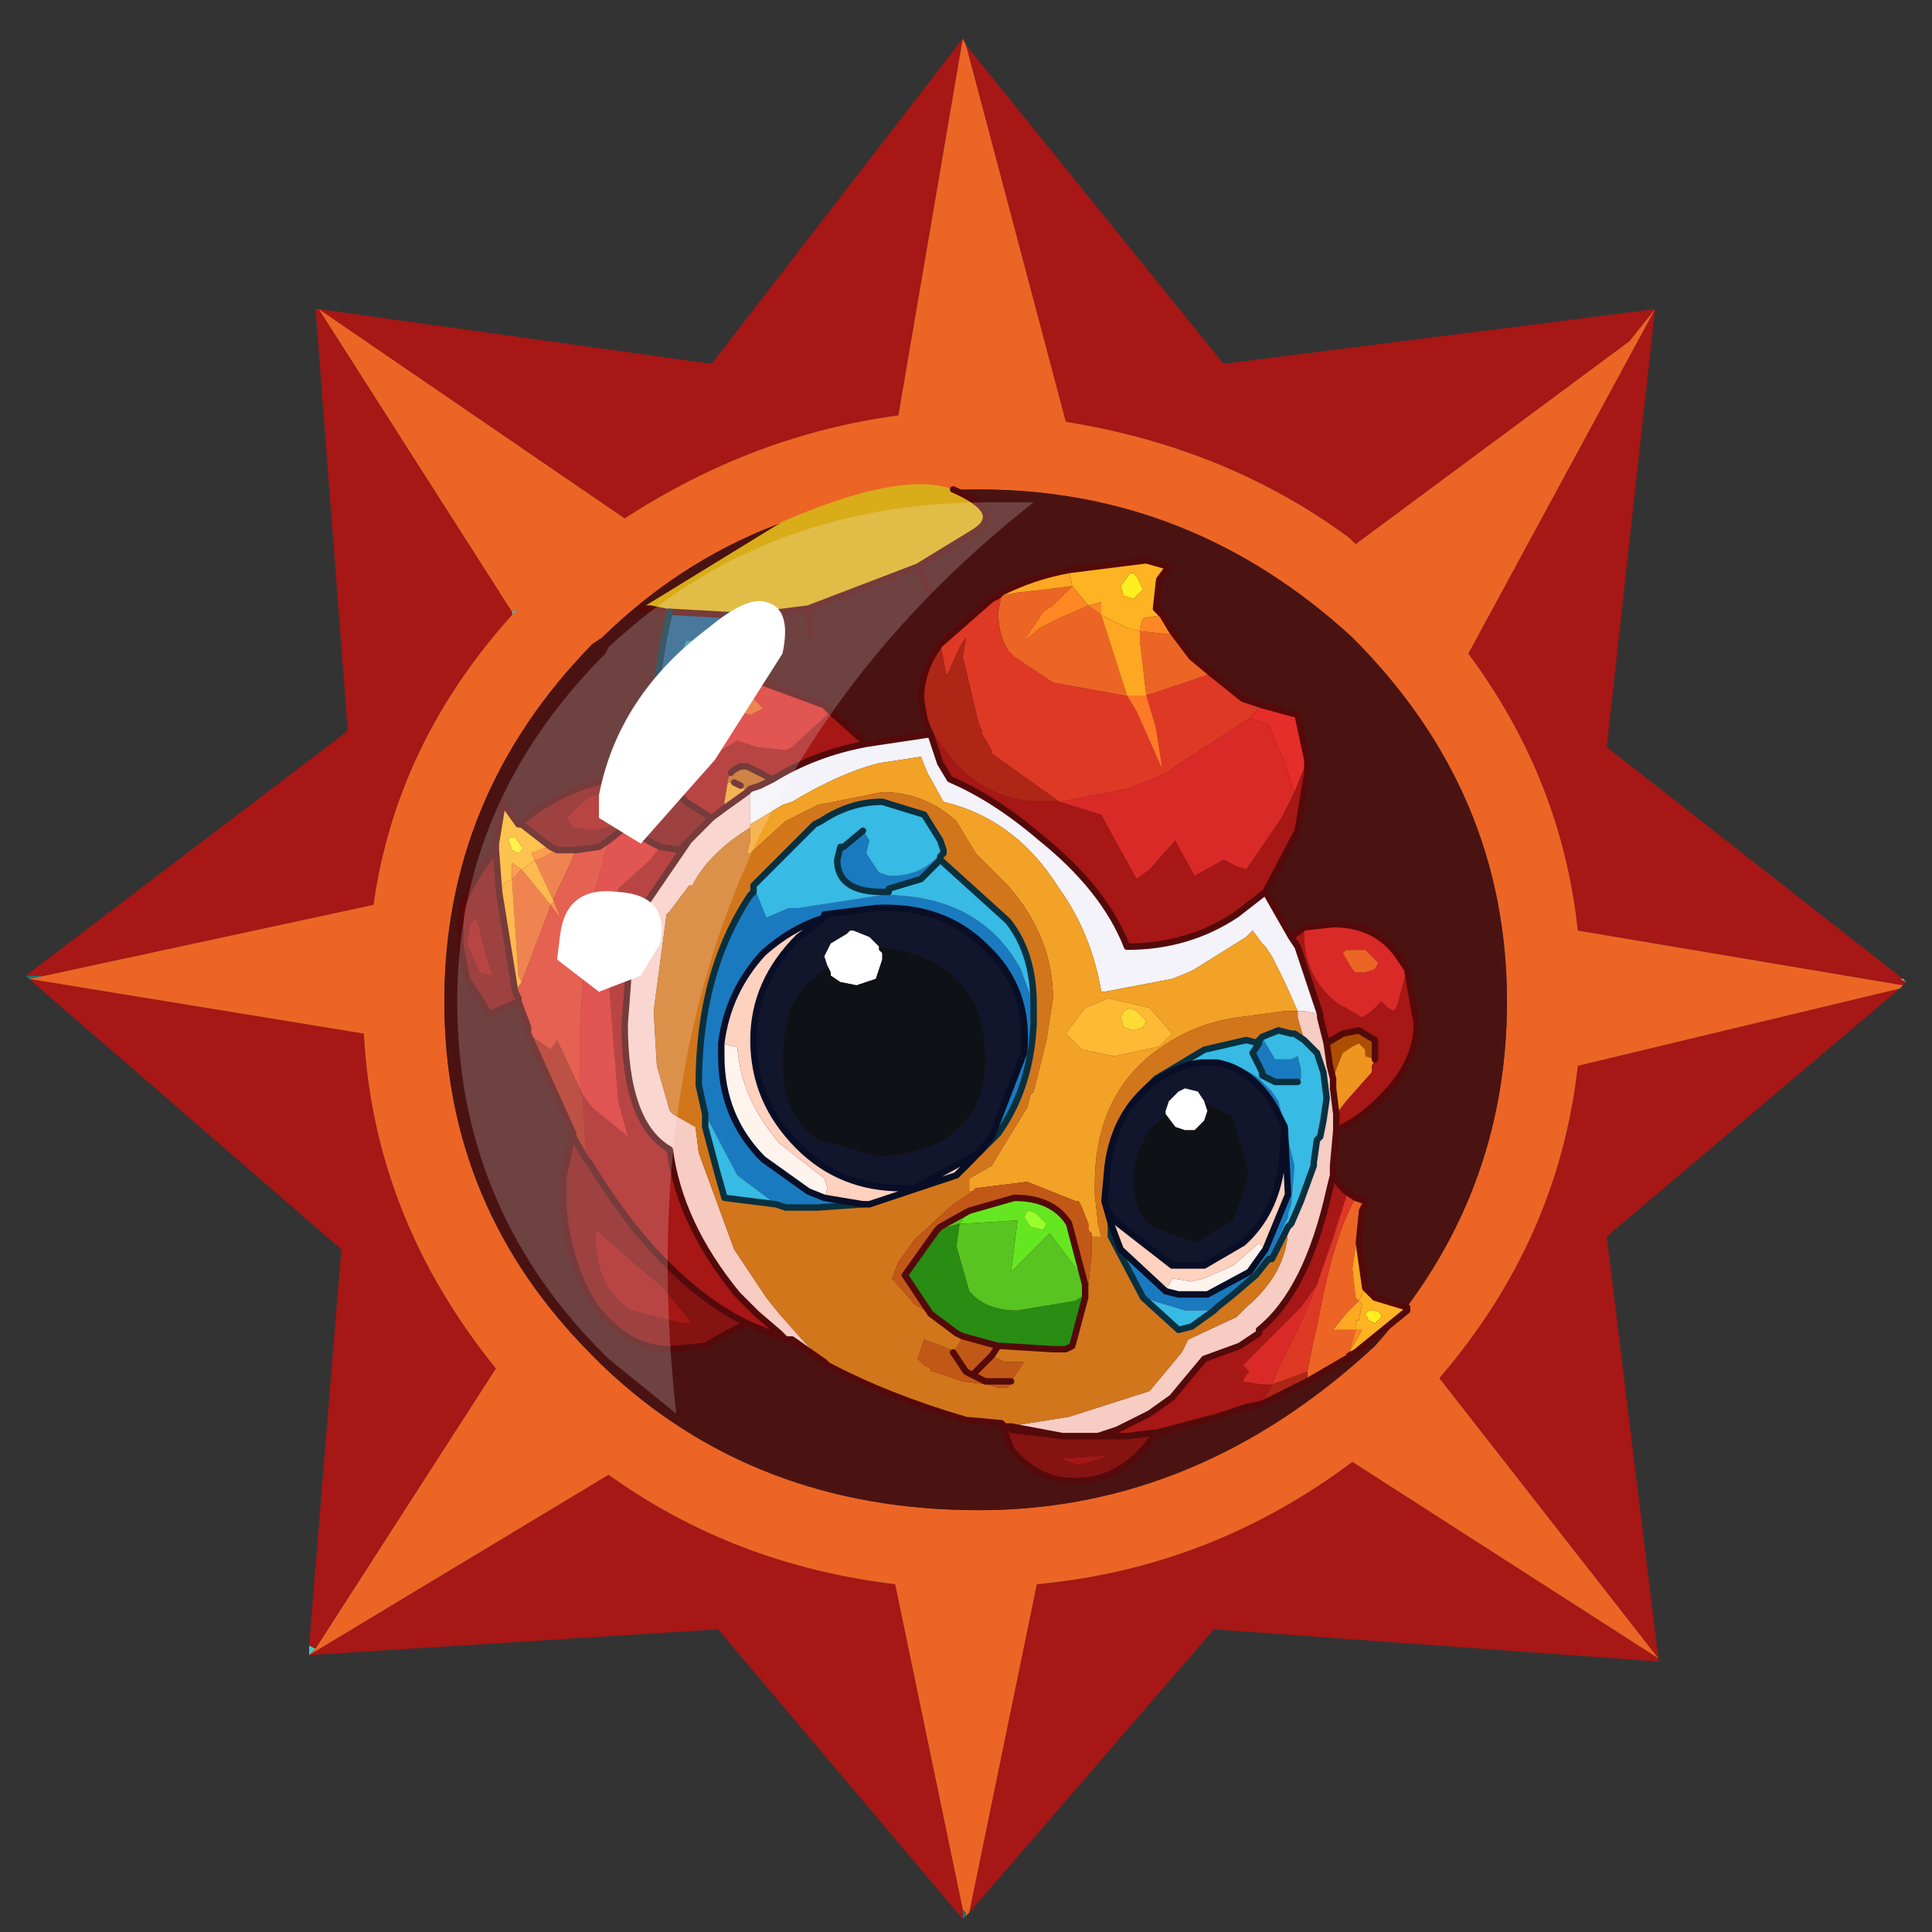 <?xml version="1.0" encoding="UTF-8" standalone="no"?>
<svg xmlns:ffdec="https://www.free-decompiler.com/flash" xmlns:xlink="http://www.w3.org/1999/xlink" ffdec:objectType="frame" height="30.0px" width="30.0px" xmlns="http://www.w3.org/2000/svg">
  <rect width="100%" height="100%" fill="#333333" stroke="none"/>
  <g transform="matrix(1.0, 0.0, 0.0, 1.0, 0.0, 0.0)">
    <use ffdec:characterId="1" height="30.0" transform="matrix(1.0, 0.0, 0.0, 1.0, 0.0, 0.0)" width="30.0" xlink:href="#shape0"/>
  </g>
  <defs>
    <g id="shape0" transform="matrix(1.0, 0.0, 0.0, 1.0, 0.0, 0.0)">
      <path d="M0.0 0.0 L30.0 0.0 30.0 30.0 0.0 30.0 0.0 0.0" fill="#33cc66" fill-opacity="0.0" fill-rule="evenodd" stroke="none"/>
      <path d="M29.6 15.25 L29.5 15.2 29.55 15.2 29.6 15.25" fill="url(#gradient0)" fill-rule="evenodd" stroke="none"/>
      <path d="M7.95 9.5 L8.05 9.45 7.95 9.55 7.95 9.5 M4.9 25.6 L4.8 25.7 4.8 25.55 4.9 25.6" fill="#4dc4c2" fill-rule="evenodd" stroke="none"/>
      <path d="M0.7 15.15 L0.45 15.2 0.4 15.15 0.7 15.15" fill="url(#gradient1)" fill-rule="evenodd" stroke="none"/>
      <path d="M14.95 29.65 L15.0 29.7 15.0 29.75 14.95 29.8 14.95 29.65" fill="url(#gradient2)" fill-rule="evenodd" stroke="none"/>
      <path d="M29.55 15.3 L24.5 14.45 Q24.25 12.1 22.8 10.15 L25.7 4.8 25.3 5.3 21.05 8.45 20.95 8.35 Q19.05 6.95 16.55 6.55 L15.0 0.7 19.0 5.65 25.7 4.8 24.95 11.6 29.55 15.2 29.5 15.2 29.6 15.25 29.55 15.3 M14.95 0.6 L13.95 6.45 Q11.7 6.75 9.7 8.05 L4.95 4.8 7.95 9.5 7.95 9.55 Q6.15 11.55 5.8 14.05 L0.7 15.15 0.4 15.15 5.4 11.35 4.9 4.8 4.95 4.8 11.05 5.65 14.95 0.6 M0.45 15.2 L5.65 16.05 Q5.8 18.9 7.7 21.25 L4.9 25.6 4.8 25.55 5.3 19.4 0.45 15.2 M4.8 25.7 L9.45 22.9 Q11.4 24.3 13.9 24.6 L14.95 29.65 14.95 29.8 11.15 25.3 4.8 25.7 M15.05 29.7 L16.1 24.6 Q18.8 24.35 21.0 22.7 L25.75 25.75 22.35 21.4 Q24.2 19.25 24.5 16.55 L29.5 15.35 24.95 19.2 25.75 25.75 25.75 25.8 18.85 25.3 15.05 29.7" fill="#a61715" fill-rule="evenodd" stroke="none"/>
      <path d="M15.0 0.7 L16.55 6.55 Q19.05 6.95 20.95 8.35 L21.05 8.45 25.3 5.3 25.7 4.8 22.8 10.15 Q24.25 12.1 24.5 14.45 L29.55 15.3 29.5 15.35 24.5 16.55 Q24.2 19.25 22.35 21.4 L25.75 25.75 21.0 22.7 Q18.8 24.35 16.1 24.6 L15.05 29.7 15.0 29.75 15.0 29.7 14.95 29.65 13.9 24.6 Q11.4 24.3 9.45 22.9 L4.8 25.7 4.9 25.6 7.7 21.25 Q5.8 18.9 5.65 16.05 L0.45 15.2 0.7 15.15 5.8 14.05 Q6.15 11.55 7.95 9.55 L8.05 9.45 7.95 9.5 4.95 4.8 9.7 8.05 Q11.7 6.75 13.95 6.45 L14.95 0.6 15.0 0.7 M23.4 15.55 Q23.4 12.3 21.0 9.9 18.5 7.6 15.2 7.6 11.7 7.6 9.35 9.9 L9.2 10.0 Q6.9 12.35 6.9 15.55 6.9 18.75 9.2 21.05 L9.35 21.2 Q11.7 23.45 15.2 23.45 18.6 23.45 21.35 20.9 23.4 18.6 23.4 15.55" fill="#ec6525" fill-rule="evenodd" stroke="none"/>
      <path d="M23.4 15.55 Q23.4 18.6 21.35 20.9 18.6 23.45 15.2 23.45 11.7 23.45 9.35 21.2 L9.2 21.05 Q6.9 18.75 6.9 15.55 6.9 12.35 9.2 10.0 L9.35 9.9 Q11.7 7.6 15.2 7.6 18.5 7.6 21.0 9.9 23.4 12.3 23.4 15.55" fill="#4a1312" fill-rule="evenodd" stroke="none"/>
      <path d="M10.1 12.0 L10.1 11.65 10.25 12.0 10.1 12.0 M10.15 11.35 L10.15 10.9 10.3 9.95 10.4 9.5 11.3 9.55 11.1 9.95 10.65 9.95 10.45 10.55 10.4 10.95 10.15 11.35 M10.95 10.3 L10.85 10.7 10.7 10.75 10.55 10.85 10.95 10.3" fill="#1a5885" fill-rule="evenodd" stroke="none"/>
      <path d="M11.1 9.95 L10.95 10.3 10.55 10.85 10.5 10.85 10.5 10.9 10.45 10.9 10.4 10.95 10.45 10.55 10.65 9.95 11.1 9.95" fill="#2490ad" fill-rule="evenodd" stroke="none"/>
      <path d="M20.3 11.8 L20.3 12.0 20.15 12.9 19.65 13.85 19.2 14.2 Q18.45 14.7 17.5 14.7 17.15 13.8 16.15 13.0 15.45 12.4 14.75 12.1 L14.6 11.85 14.45 11.4 14.4 11.3 14.35 11.15 14.45 11.3 14.5 11.4 14.6 11.55 Q15.2 12.45 16.2 12.45 L16.45 12.45 17.1 12.65 17.4 13.2 17.65 13.65 17.85 13.5 18.25 13.05 18.3 13.15 18.55 13.6 19.0 13.35 19.2 13.45 19.35 13.5 19.9 12.7 20.1 12.3 20.3 11.8 M20.05 14.55 L20.25 14.4 20.25 14.5 Q20.25 15.2 20.8 15.6 L20.9 15.65 21.15 15.8 21.3 15.7 21.45 15.55 21.55 15.65 21.65 15.7 21.7 15.6 21.85 15.05 22.0 15.9 Q22.0 16.5 21.45 17.05 21.1 17.4 20.75 17.55 L20.75 17.45 20.75 17.3 20.9 17.1 21.3 16.65 21.3 16.55 21.35 16.45 21.35 16.25 21.35 16.15 21.1 16.0 20.85 16.05 20.6 16.2 20.5 15.8 20.5 15.75 20.15 14.7 20.05 14.55 M20.7 18.25 L20.8 18.4 20.9 18.5 20.9 18.6 20.7 19.25 20.45 19.95 20.2 20.3 19.3 21.2 19.35 21.25 19.4 21.3 19.35 21.35 19.3 21.45 19.6 21.5 19.75 21.5 19.6 21.8 19.35 21.85 18.9 22.0 17.95 22.25 17.9 22.25 17.5 22.3 17.2 22.3 17.05 22.3 17.35 22.2 17.85 21.95 18.2 21.7 18.7 21.1 19.25 20.9 19.55 20.7 19.55 20.65 Q20.3 20.05 20.65 18.45 L20.7 18.25 M12.2 20.8 L11.6 20.55 11.5 20.5 Q10.2 19.8 9.15 18.05 L9.1 18.0 9.05 17.1 9.0 16.9 9.05 17.0 9.2 17.2 9.75 17.65 9.6 17.1 9.5 15.85 9.45 15.2 9.55 14.2 9.6 13.8 10.1 13.35 10.25 13.15 10.55 13.2 10.7 13.05 10.05 14.0 9.75 15.1 9.75 15.2 9.75 15.25 9.7 15.9 Q9.7 17.45 10.4 17.85 10.55 19.0 11.45 20.1 L11.75 20.4 12.1 20.7 12.2 20.8 M10.1 11.65 L10.1 11.5 10.15 11.35 10.4 10.95 10.45 10.9 10.4 11.0 10.6 11.65 10.65 11.7 10.95 11.75 11.2 11.65 11.45 11.5 11.75 11.6 12.2 11.65 12.3 11.6 12.9 11.05 13.4 11.5 13.45 11.55 Q12.65 11.7 12.0 12.1 L11.6 11.9 11.5 11.9 11.4 11.95 11.35 12.0 11.3 12.1 11.3 12.15 11.25 12.45 11.25 12.55 11.05 12.7 10.65 12.45 10.25 12.0 10.1 11.65 M9.2 12.35 L9.3 12.35 9.7 12.3 Q10.1 12.3 10.1 12.45 L9.8 12.75 9.2 12.9 8.9 12.85 8.8 12.7 9.0 12.5 9.2 12.35 M7.3 14.35 L7.4 14.25 7.55 14.85 7.65 15.15 7.45 15.1 7.25 14.65 7.3 14.35 M9.25 19.2 L9.25 19.1 10.3 20.0 10.75 20.55 10.6 20.55 9.8 20.35 Q9.25 20.0 9.25 19.2 M17.2 22.6 L17.1 22.65 16.75 22.75 16.45 22.65 17.2 22.6" fill="#a61715" fill-rule="evenodd" stroke="none"/>
      <path d="M17.95 22.25 Q17.45 23.0 16.7 23.0 16.1 23.0 15.7 22.5 L15.55 22.1 15.6 22.15 15.65 22.15 15.7 22.15 16.5 22.3 16.8 22.3 17.05 22.3 17.2 22.3 17.5 22.3 17.9 22.25 17.95 22.25 M11.6 20.55 L11.3 20.7 10.95 20.9 10.4 20.95 Q9.75 20.95 9.25 20.3 8.85 19.7 8.75 18.8 L8.75 18.25 8.9 17.6 8.9 17.65 9.1 18.0 9.15 18.05 Q10.2 19.8 11.5 20.5 L11.6 20.55 M8.05 15.55 L7.6 15.75 7.25 15.2 7.15 14.7 7.15 14.2 Q7.2 13.85 7.65 13.25 L7.7 13.2 7.75 13.85 8.0 15.4 8.05 15.5 8.05 15.55 M8.05 12.8 Q8.85 12.1 10.1 12.0 L10.25 12.0 10.65 12.45 11.05 12.7 10.95 12.8 10.7 13.05 10.55 13.2 10.25 13.15 10.15 13.1 9.7 12.85 9.45 13.05 9.3 13.15 8.95 13.2 8.65 13.2 8.55 13.15 8.1 12.8 8.05 12.8 M9.2 12.35 L9.0 12.5 8.8 12.7 8.9 12.85 9.2 12.9 9.8 12.75 10.1 12.45 Q10.1 12.3 9.7 12.3 L9.3 12.35 9.2 12.35 M7.3 14.35 L7.25 14.65 7.45 15.1 7.65 15.15 7.55 14.85 7.4 14.25 7.3 14.35 M9.25 19.2 Q9.25 20.0 9.8 20.35 L10.6 20.55 10.75 20.55 10.3 20.0 9.25 19.1 9.25 19.2 M17.2 22.6 L16.45 22.65 16.75 22.75 17.1 22.65 17.2 22.6 M15.7 22.15 L15.7 22.2 16.5 22.3 15.7 22.2 15.7 22.15" fill="#851312" fill-rule="evenodd" stroke="none"/>
      <path d="M20.25 14.4 L20.7 14.35 Q21.4 14.35 21.75 14.9 L21.85 15.05 21.7 15.6 21.65 15.7 21.55 15.65 21.45 15.55 21.3 15.7 21.15 15.8 20.9 15.65 20.8 15.6 Q20.25 15.2 20.25 14.5 L20.25 14.4 M21.4 14.95 L21.2 14.75 20.9 14.75 20.85 14.8 21.0 15.05 21.05 15.1 21.2 15.1 21.35 15.05 21.4 14.95 M10.85 10.7 L11.5 10.6 11.85 10.6 12.8 10.95 12.9 11.05 12.3 11.6 12.2 11.65 11.75 11.6 11.45 11.5 11.2 11.65 10.95 11.75 10.65 11.7 10.6 11.65 10.4 11.0 10.45 10.9 10.5 10.9 10.5 10.85 10.55 10.85 10.7 10.75 10.85 10.7 M20.1 12.3 L19.9 12.7 19.35 13.5 19.2 13.45 19.0 13.35 18.55 13.6 18.3 13.15 18.25 13.05 17.85 13.5 17.65 13.65 17.4 13.2 17.1 12.65 16.45 12.45 17.5 12.25 17.75 12.15 17.9 12.1 18.1 12.0 19.4 11.15 19.7 11.25 19.95 11.85 20.1 12.3 M11.4 10.8 L11.35 10.85 11.35 10.9 11.45 11.05 11.65 11.1 11.85 11.0 11.7 10.85 11.5 10.8 11.4 10.8 M9.45 13.05 L9.7 12.85 10.15 13.1 10.25 13.15 10.1 13.35 9.6 13.8 9.55 14.2 9.45 15.2 9.5 15.85 9.6 17.1 9.75 17.65 9.2 17.2 9.05 17.0 9.0 16.9 9.0 16.05 9.05 15.3 9.1 14.65 9.1 14.55 9.25 13.8 9.45 13.05 M19.75 21.5 L19.6 21.5 19.3 21.45 19.35 21.35 19.4 21.3 19.35 21.25 19.3 21.2 20.2 20.3 20.45 19.95 20.15 20.65 19.85 21.25 19.75 21.5" fill="#d92a27" fill-rule="evenodd" stroke="none"/>
      <path d="M21.05 18.6 L21.2 18.65 21.2 18.7 21.15 18.8 21.1 19.0 21.0 19.7 21.05 20.15 21.1 20.2 20.9 20.4 20.7 20.65 21.05 20.65 20.95 21.0 20.95 21.05 20.95 21.1 20.9 21.1 20.3 21.45 20.3 21.3 20.4 20.8 20.45 20.6 Q20.7 19.2 21.05 18.6 M21.4 14.95 L21.35 15.05 21.2 15.1 21.05 15.1 21.0 15.05 20.85 14.8 20.9 14.75 21.2 14.75 21.4 14.95 M18.2 9.8 L18.5 10.2 18.8 10.45 18.7 10.5 17.8 10.8 17.7 9.95 17.7 9.8 18.15 9.85 18.2 9.8 M11.4 10.8 L11.5 10.8 11.7 10.85 11.85 11.0 11.65 11.1 11.45 11.05 11.35 10.9 11.35 10.85 11.4 10.8 M15.55 9.25 L15.8 9.2 16.25 9.15 16.65 9.1 16.35 9.4 16.2 9.5 15.9 9.95 16.15 9.75 16.45 9.6 16.9 9.4 17.1 9.55 17.5 10.8 17.45 10.8 16.35 10.6 15.75 10.2 15.65 10.1 Q15.5 9.85 15.5 9.5 L15.55 9.25 M8.65 13.2 L8.95 13.2 8.6 13.95 8.6 14.0 8.3 13.35 8.35 13.35 8.65 13.2 M8.55 14.05 L8.5 14.2 8.1 15.25 8.05 15.15 7.95 13.65 8.1 13.5 8.55 14.05" fill="#ec6525" fill-rule="evenodd" stroke="none"/>
      <path d="M11.3 12.15 L11.3 12.1 11.35 12.0 11.4 11.95 11.5 11.9 11.6 11.9 12.0 12.1 11.8 12.2 11.65 12.25 11.6 12.3 11.5 12.2 11.4 12.15 11.3 12.15" fill="#c46419" fill-rule="evenodd" stroke="none"/>
      <path d="M11.3 12.15 L11.4 12.15 11.5 12.2 11.6 12.3 11.25 12.55 11.25 12.45 11.3 12.15" fill="#efa32b" fill-rule="evenodd" stroke="none"/>
      <path d="M20.6 16.2 L20.85 16.05 21.1 16.0 21.35 16.15 21.35 16.25 21.35 16.45 21.2 16.4 21.2 16.3 21.1 16.2 21.0 16.25 20.85 16.35 20.75 16.6 20.7 16.75 20.65 16.55 20.6 16.2" fill="#ac4f01" fill-rule="evenodd" stroke="none"/>
      <path d="M20.7 16.75 L20.75 16.6 20.85 16.35 21.0 16.25 21.1 16.2 21.2 16.3 21.2 16.4 21.35 16.45 21.3 16.55 21.3 16.65 20.9 17.1 20.75 17.3 20.7 16.9 20.7 16.8 20.7 16.75" fill="#ef941f" fill-rule="evenodd" stroke="none"/>
      <path d="M21.3 20.35 Q21.45 20.35 21.45 20.45 L21.35 20.55 21.25 20.5 21.2 20.4 21.25 20.35 21.3 20.35 M17.45 9.25 L17.4 9.1 17.55 8.9 17.6 8.9 17.65 8.95 17.75 9.15 17.6 9.3 17.45 9.25 M7.9 13.0 L8.0 13.0 8.1 13.15 8.1 13.2 8.05 13.25 7.95 13.2 7.9 13.05 7.9 13.0" fill="#ffef20" fill-rule="evenodd" stroke="none"/>
      <path d="M21.2 20.0 L21.35 20.15 21.85 20.3 21.85 20.35 21.05 21.0 20.95 21.05 20.95 21.0 21.15 20.65 21.05 20.65 21.05 20.5 21.1 20.5 21.15 20.25 21.1 20.2 21.15 20.1 21.2 20.0 M7.7 13.2 L7.7 13.1 7.8 12.5 7.8 12.45 8.05 12.8 8.1 12.8 8.55 13.15 8.5 13.15 8.25 13.25 8.3 13.35 8.25 13.4 8.1 13.5 7.95 13.4 7.95 13.65 7.85 13.7 7.75 13.85 7.7 13.2 M21.3 20.35 L21.25 20.35 21.2 20.4 21.25 20.5 21.35 20.55 21.45 20.45 Q21.45 20.35 21.3 20.35 M16.6 8.85 L17.8 8.7 18.15 8.8 18.0 9.0 17.95 9.45 18.05 9.55 17.75 9.6 17.7 9.75 17.7 9.8 17.5 9.75 17.1 9.55 17.1 9.45 17.1 9.35 16.9 9.4 16.65 9.1 16.6 8.85 M17.45 9.25 L17.6 9.3 17.75 9.15 17.65 8.95 17.6 8.9 17.55 8.9 17.4 9.1 17.45 9.25 M7.9 13.0 L7.9 13.05 7.95 13.2 8.05 13.25 8.1 13.2 8.1 13.15 8.0 13.0 7.9 13.0" fill="#feb323" fill-rule="evenodd" stroke="none"/>
      <path d="M20.75 17.55 L20.7 18.1 20.7 18.15 20.7 18.25 20.65 18.45 Q20.3 20.05 19.55 20.65 L19.55 20.7 19.25 20.9 18.7 21.1 18.2 21.7 17.85 21.95 17.35 22.2 17.05 22.3 16.8 22.3 16.5 22.3 15.7 22.15 15.65 22.15 16.6 22.0 17.85 21.6 18.35 21.0 18.45 20.8 19.2 20.45 19.35 20.3 Q20.0 19.75 20.0 19.05 L20.05 19.0 20.2 18.65 20.4 18.1 20.4 18.05 20.45 17.7 20.5 17.65 20.55 17.4 20.6 17.05 20.55 16.65 20.45 16.35 20.25 16.15 20.15 15.8 20.15 15.7 20.25 15.7 20.5 15.75 20.5 15.8 20.6 16.2 20.65 16.55 20.7 16.75 20.7 16.8 20.7 16.9 20.75 17.3 20.75 17.45 20.75 17.55 M12.8 21.15 L12.3 20.8 12.2 20.8 12.1 20.7 11.75 20.4 11.45 20.1 Q10.55 19.0 10.4 17.85 9.7 17.45 9.7 15.9 L9.75 15.25 9.75 15.2 9.75 15.1 10.05 14.0 10.7 13.05 10.95 12.8 11.05 12.7 11.25 12.55 11.6 12.3 11.65 12.25 11.65 12.45 11.65 12.7 11.65 12.8 11.65 12.85 Q11.0 13.25 10.75 13.75 L10.7 13.75 10.4 14.15 10.35 14.2 10.15 15.7 10.2 16.55 10.4 17.25 10.45 17.3 10.8 17.5 10.85 17.9 11.4 19.4 11.9 20.15 12.1 20.4 12.5 20.85 12.8 21.15" fill="#f7ccc3" fill-rule="evenodd" stroke="none"/>
      <path d="M19.65 13.85 L20.05 14.55 20.15 14.7 20.5 15.75 20.25 15.7 20.15 15.7 19.95 15.25 19.75 14.85 19.65 14.7 19.6 14.65 19.45 14.45 19.35 14.55 18.55 15.05 18.45 15.1 18.2 15.2 17.15 15.4 17.1 15.4 Q16.95 14.5 16.45 13.8 L16.35 13.65 Q15.7 12.7 14.65 12.45 L14.4 12.0 14.3 11.75 13.65 11.85 Q13.05 12.0 12.3 12.45 L12.15 12.5 11.65 12.8 11.65 12.7 11.65 12.45 11.65 12.25 11.8 12.2 12.0 12.1 Q12.65 11.7 13.45 11.55 L14.45 11.4 14.6 11.85 14.75 12.1 Q15.45 12.4 16.15 13.0 17.15 13.8 17.5 14.7 18.45 14.7 19.2 14.2 L19.65 13.85" fill="#f4f3f9" fill-rule="evenodd" stroke="none"/>
      <path d="M11.65 12.8 L12.15 12.5 12.3 12.45 Q13.05 12.0 13.65 11.85 L14.3 11.75 14.4 12.0 14.65 12.45 Q15.7 12.7 16.35 13.65 L16.45 13.8 Q16.95 14.5 17.1 15.4 L17.15 15.4 18.2 15.2 18.45 15.1 18.55 15.05 19.35 14.55 19.45 14.45 19.6 14.65 19.65 14.7 19.75 14.85 19.95 15.25 20.15 15.7 20.0 15.7 19.95 15.7 19.2 15.8 Q18.55 15.9 18.05 16.25 17.0 16.95 17.0 18.4 L17.0 18.55 17.05 19.0 17.1 19.2 16.95 19.2 16.95 19.15 16.9 19.1 16.9 19.0 16.8 18.75 16.75 18.65 16.7 18.65 15.95 18.35 15.15 18.45 15.1 18.5 15.05 18.5 15.05 18.4 15.05 18.3 15.4 18.1 15.55 17.85 15.7 17.6 15.95 17.2 16.0 17.0 16.05 16.95 16.25 16.15 16.35 15.5 Q16.35 14.55 15.65 13.75 L15.15 13.25 14.85 12.75 Q14.35 12.3 13.7 12.3 L12.7 12.5 12.4 12.65 12.2 12.75 11.65 13.25 11.6 13.25 11.65 13.05 11.65 12.85 11.65 12.8 M17.1 15.55 L16.85 15.65 16.55 16.05 16.8 16.3 17.3 16.4 18.0 16.25 18.2 16.05 17.85 15.65 17.2 15.5 17.1 15.55" fill="#f2a227" fill-rule="evenodd" stroke="none"/>
      <path d="M15.55 22.1 L15.0 22.05 Q13.8 21.7 12.85 21.2 L12.8 21.15 12.5 20.85 12.1 20.4 11.9 20.15 11.4 19.4 10.85 17.9 10.8 17.5 10.45 17.3 10.4 17.25 10.2 16.55 10.15 15.7 10.35 14.2 10.4 14.15 10.7 13.75 10.75 13.75 Q11.0 13.25 11.65 12.85 L11.65 13.05 11.6 13.25 11.65 13.25 12.2 12.75 12.4 12.65 12.7 12.5 13.7 12.3 Q14.35 12.3 14.85 12.75 L15.15 13.25 15.65 13.75 Q16.35 14.55 16.35 15.5 L16.25 16.15 16.05 16.95 16.0 17.0 15.95 17.2 15.7 17.6 15.55 17.85 15.4 18.1 15.05 18.3 15.05 18.4 15.05 18.5 15.1 18.5 14.8 18.7 14.2 19.25 13.95 19.6 13.85 19.85 14.2 20.25 14.45 20.4 14.85 20.7 14.95 20.75 14.9 20.85 14.8 21.0 14.75 20.95 14.35 20.8 14.3 20.95 14.25 21.1 14.35 21.2 14.45 21.25 14.45 21.3 14.5 21.3 14.65 21.35 14.8 21.4 14.95 21.45 15.35 21.5 15.5 21.55 15.65 21.55 15.7 21.45 15.9 21.15 15.6 21.15 15.4 21.05 15.55 20.9 16.35 20.95 16.55 20.95 16.65 20.9 16.85 20.15 16.85 20.1 16.9 19.95 16.95 19.5 16.95 19.2 17.1 19.2 17.05 19.0 17.0 18.55 17.0 18.4 Q17.0 16.95 18.05 16.25 18.55 15.9 19.2 15.8 L19.95 15.7 20.0 15.7 20.15 15.7 20.15 15.8 20.25 16.15 20.1 16.05 20.05 16.05 19.85 16.0 19.6 16.1 19.55 16.15 19.55 16.2 19.35 16.15 18.7 16.3 18.2 16.6 17.95 16.75 17.8 16.9 Q17.3 17.35 17.2 18.1 L17.15 18.65 17.25 19.0 17.25 19.2 17.75 20.15 18.3 20.65 18.5 20.6 18.85 20.35 18.9 20.3 19.15 20.1 19.5 19.8 19.7 19.55 19.75 19.55 20.0 19.05 Q20.0 19.75 19.35 20.3 L19.2 20.45 18.45 20.8 18.35 21.0 17.85 21.6 16.6 22.0 15.65 22.15 15.6 22.15 15.55 22.1 M14.85 18.25 L15.5 17.6 Q16.0 16.9 16.05 15.9 L16.05 15.6 Q16.05 14.8 15.65 14.3 L14.6 13.35 14.6 13.3 14.65 13.25 14.65 13.2 14.6 13.05 14.35 12.65 13.7 12.45 Q13.2 12.45 12.75 12.75 L12.65 12.8 11.8 13.65 11.7 13.75 11.7 13.85 11.65 13.9 Q10.85 15.1 10.85 16.85 L10.95 17.3 10.95 17.5 11.15 18.25 11.25 18.6 12.05 18.7 12.2 18.75 12.7 18.75 13.4 18.7 13.5 18.7 14.85 18.25" fill="#d2761c" fill-rule="evenodd" stroke="none"/>
      <path d="M19.6 16.1 L19.65 16.2 19.8 16.45 20.05 16.45 20.15 16.4 20.2 16.6 20.2 16.65 20.2 16.75 20.15 16.8 19.95 16.8 19.8 16.8 19.6 16.7 19.6 16.65 19.45 16.35 19.55 16.2 19.55 16.15 19.6 16.1 M18.2 16.6 L18.65 16.5 Q18.2 16.55 17.8 16.9 L17.95 16.75 18.2 16.6 M18.9 16.5 Q19.3 16.55 19.55 16.75 L19.75 16.95 19.85 17.1 20.1 18.1 20.05 18.7 20.0 18.85 20.0 18.9 19.7 19.55 19.5 19.8 19.15 20.1 18.9 20.3 18.85 20.35 18.7 20.35 18.6 20.35 18.5 20.35 18.4 20.35 17.75 20.15 17.25 19.2 17.25 19.0 17.4 19.4 18.1 20.05 18.3 20.1 18.75 20.1 19.4 19.75 19.65 19.4 20.0 18.55 19.95 17.5 19.8 17.2 Q19.45 16.6 18.9 16.5 M16.05 15.6 L16.05 15.9 Q16.0 16.9 15.5 17.6 L14.85 18.25 15.1 18.0 15.4 17.65 15.9 16.35 Q16.0 15.35 15.3 14.7 14.65 14.05 13.6 14.1 L12.8 14.2 12.8 14.25 Q12.3 14.4 11.85 14.8 11.3 15.4 11.2 16.2 L11.2 16.3 11.2 16.4 Q11.2 17.35 11.85 18.0 L12.55 18.5 12.8 18.6 13.4 18.7 12.7 18.75 12.2 18.75 12.05 18.7 11.45 18.25 10.95 17.3 10.85 16.85 Q10.85 15.1 11.65 13.9 L11.7 13.85 11.7 13.75 11.9 14.25 12.25 14.1 12.4 14.1 13.7 13.9 13.8 13.9 13.85 13.9 Q15.25 13.95 15.85 15.05 L16.05 15.6 M14.65 13.2 L14.65 13.25 14.6 13.3 14.6 13.35 14.3 13.65 13.8 13.8 13.8 13.85 13.7 13.85 Q13.0 13.85 13.0 13.35 L13.05 13.15 13.1 13.15 13.4 12.9 13.5 13.05 13.45 13.25 13.65 13.55 13.8 13.6 13.85 13.6 Q14.35 13.6 14.65 13.2" fill="#1a7abf" fill-rule="evenodd" stroke="none"/>
      <path d="M20.25 16.15 L20.45 16.35 20.55 16.65 20.6 17.05 20.55 17.4 20.5 17.65 20.45 17.7 20.4 18.05 20.4 18.1 20.2 18.65 20.05 19.0 20.0 19.05 19.75 19.55 19.7 19.55 20.0 18.9 20.0 18.85 20.05 18.7 20.1 18.1 19.85 17.1 19.75 16.95 19.55 16.75 Q19.3 16.55 18.9 16.5 L18.7 16.5 18.65 16.5 18.2 16.6 18.7 16.3 19.35 16.15 19.55 16.2 19.45 16.35 19.6 16.65 19.6 16.7 19.8 16.8 19.95 16.8 20.15 16.8 20.2 16.75 20.2 16.65 20.2 16.6 20.15 16.4 20.05 16.45 19.8 16.45 19.65 16.2 19.6 16.1 19.85 16.0 20.05 16.05 20.1 16.05 20.25 16.15 M12.05 18.7 L11.25 18.6 11.15 18.25 10.95 17.5 10.95 17.3 11.45 18.25 12.05 18.7 M11.7 13.75 L11.8 13.65 12.65 12.8 12.75 12.75 Q13.2 12.45 13.7 12.45 L14.35 12.65 14.6 13.05 14.65 13.2 Q14.35 13.6 13.85 13.6 L13.8 13.6 13.65 13.55 13.45 13.25 13.5 13.05 13.4 12.9 13.1 13.15 13.05 13.15 13.0 13.35 Q13.0 13.85 13.7 13.85 L13.8 13.85 13.8 13.8 14.3 13.65 14.6 13.35 15.65 14.3 Q16.05 14.8 16.05 15.6 L15.85 15.05 Q15.25 13.95 13.85 13.9 L13.8 13.9 13.7 13.9 12.4 14.1 12.25 14.1 11.9 14.25 11.7 13.75 M17.75 20.15 L18.4 20.35 18.5 20.35 18.6 20.35 18.7 20.35 18.85 20.35 18.5 20.6 18.3 20.65 17.75 20.15" fill="#37bae4" fill-rule="evenodd" stroke="none"/>
      <path d="M21.05 20.65 L21.15 20.65 20.95 21.0 21.05 20.65 M18.05 9.55 L18.2 9.8 18.15 9.85 17.7 9.8 17.7 9.75 17.75 9.6 18.05 9.55 M16.65 9.1 L16.9 9.4 17.1 9.35 17.1 9.45 17.1 9.55 16.9 9.4 16.45 9.6 16.15 9.75 15.9 9.95 16.2 9.5 16.35 9.4 16.65 9.1 M8.55 13.15 L8.65 13.2 8.35 13.35 8.3 13.35 8.25 13.25 8.5 13.15 8.55 13.15 M7.95 13.65 L7.95 13.4 8.1 13.5 7.95 13.65" fill="#fe8723" fill-rule="evenodd" stroke="none"/>
      <path d="M21.15 18.8 L21.1 19.3 21.2 20.0 21.15 20.1 21.1 20.2 21.15 20.25 21.1 20.5 21.05 20.5 21.05 20.65 20.7 20.65 20.9 20.4 21.1 20.2 21.05 20.15 21.0 19.7 21.1 19.0 21.15 18.8 M15.55 9.2 Q16.05 8.95 16.6 8.85 L16.65 9.1 16.25 9.15 15.8 9.2 15.55 9.25 15.55 9.2 M17.1 9.55 L17.5 9.75 17.7 9.8 17.7 9.95 17.8 10.8 17.55 10.8 17.5 10.8 17.1 9.55 M8.1 15.25 L8.0 15.4 7.75 13.85 7.85 13.7 7.95 13.65 8.05 15.15 8.1 15.25 M8.1 13.5 L8.25 13.4 8.3 13.35 8.6 14.0 8.55 14.05 8.1 13.5" fill="#fea723" fill-rule="evenodd" stroke="none"/>
      <path d="M20.9 18.5 L21.05 18.6 Q20.7 19.2 20.45 20.6 L20.4 20.8 20.3 21.3 19.75 21.5 19.85 21.25 20.15 20.65 20.45 19.95 20.9 18.6 20.9 18.5 M8.2 16.05 L8.2 15.95 8.05 15.55 8.05 15.5 8.0 15.4 8.1 15.25 8.5 14.2 8.55 14.05 8.7 14.25 8.6 14.0 8.6 13.95 8.95 13.2 9.3 13.15 9.45 13.05 9.25 13.8 9.1 14.55 9.1 14.65 9.05 15.3 9.0 16.05 9.0 16.9 8.65 16.15 8.55 16.3 8.2 16.05 M14.6 10.0 L15.4 9.3 15.5 9.25 15.55 9.2 15.55 9.25 15.5 9.5 Q15.5 9.85 15.65 10.1 L15.75 10.2 16.35 10.6 17.45 10.8 17.5 10.8 17.65 11.05 18.05 11.95 17.95 11.3 17.8 10.8 18.7 10.5 18.8 10.45 19.3 10.85 19.6 10.95 19.4 11.15 18.1 12.0 17.9 12.1 17.75 12.15 17.5 12.25 16.45 12.45 15.4 11.7 15.4 11.65 15.25 11.4 15.25 11.35 15.2 11.25 14.95 10.2 15.0 9.9 14.9 10.05 14.7 10.5 14.6 10.0" fill="#de3925" fill-rule="evenodd" stroke="none"/>
      <path d="M17.5 10.8 L17.55 10.8 17.8 10.8 17.95 11.3 18.05 11.95 17.65 11.05 17.5 10.8 M8.6 14.0 L8.7 14.25 8.55 14.05 8.6 14.0" fill="#ff7a27" fill-rule="evenodd" stroke="none"/>
      <path d="M20.3 21.45 L19.6 21.8 19.75 21.5 20.3 21.3 20.3 21.45 M8.9 17.6 L8.2 16.05 8.55 16.3 8.65 16.15 9.0 16.9 9.05 17.1 9.1 18.0 8.9 17.65 8.9 17.6 M20.45 19.95 L20.7 19.25 20.9 18.6 20.45 19.95 M14.35 11.15 L14.3 10.85 Q14.3 10.4 14.6 10.0 L14.7 10.5 14.9 10.05 15.0 9.9 14.95 10.2 15.2 11.25 15.25 11.35 15.25 11.4 15.4 11.65 15.4 11.7 16.45 12.45 16.2 12.45 Q15.2 12.45 14.6 11.55 L14.5 11.4 14.45 11.3 14.35 11.15" fill="#ad2616" fill-rule="evenodd" stroke="none"/>
      <path d="M17.45 15.7 L17.4 15.8 17.45 15.95 17.6 16.0 17.75 15.95 17.8 15.85 17.65 15.7 17.55 15.65 17.45 15.7 M17.1 15.55 L17.2 15.5 17.85 15.65 18.2 16.05 18.0 16.25 17.3 16.4 16.8 16.3 16.55 16.05 16.85 15.65 17.1 15.55" fill="#ffba35" fill-rule="evenodd" stroke="none"/>
      <path d="M17.45 15.7 L17.55 15.65 17.65 15.7 17.8 15.85 17.75 15.95 17.6 16.0 17.45 15.95 17.4 15.8 17.45 15.7" fill="#ffdb35" fill-rule="evenodd" stroke="none"/>
      <path d="M15.1 18.5 L15.15 18.45 15.95 18.35 16.7 18.65 16.75 18.65 16.8 18.75 16.9 19.0 16.9 19.1 16.95 19.15 16.95 19.2 16.95 19.5 16.9 19.95 16.85 20.1 16.85 20.0 16.85 19.95 16.6 19.0 Q16.35 18.6 15.75 18.6 L15.05 18.8 14.6 19.05 14.55 19.1 14.05 19.8 14.45 20.4 14.2 20.25 13.85 19.85 13.95 19.6 14.2 19.25 14.8 18.7 15.1 18.5 M14.95 20.75 L15.5 20.9 15.55 20.9 15.4 21.05 15.1 21.35 15.0 21.3 14.8 21.0 15.0 21.3 15.1 21.35 15.4 21.05 15.5 20.9 15.4 21.05 15.6 21.15 15.9 21.15 15.7 21.45 15.65 21.55 15.5 21.55 15.35 21.5 14.95 21.45 14.8 21.4 14.65 21.35 14.5 21.3 14.45 21.3 14.45 21.25 14.35 21.2 14.25 21.1 14.3 20.95 14.35 20.8 14.75 20.95 14.8 21.0 14.9 20.85 14.95 20.75 M15.1 21.35 L15.3 21.45 15.7 21.45 15.3 21.45 15.1 21.35" fill="#c25817" fill-rule="evenodd" stroke="none"/>
      <path d="M11.2 16.2 L11.4 16.25 11.45 16.25 Q11.5 17.05 12.1 17.75 L12.8 18.3 12.85 18.45 12.8 18.6 12.55 18.5 11.85 18.0 Q11.2 17.35 11.2 16.4 L11.2 16.3 11.2 16.2 M19.65 19.4 L19.4 19.75 18.75 20.1 18.3 20.1 18.1 20.05 18.2 19.85 18.5 19.9 18.7 19.85 19.15 19.65 19.55 19.3 19.65 19.4" fill="#fff3ee" fill-rule="evenodd" stroke="none"/>
      <path d="M18.65 16.5 L18.7 16.5 18.9 16.5 Q19.45 16.6 19.8 17.2 L19.95 17.5 19.9 18.1 Q19.8 18.85 19.3 19.3 L18.7 19.65 18.2 19.65 17.3 18.95 17.2 18.8 17.15 18.65 17.2 18.1 Q17.3 17.35 17.8 16.9 18.2 16.55 18.65 16.5 M15.4 17.65 L15.2 17.9 14.2 18.45 14.0 18.45 Q13.05 18.45 12.4 17.8 11.7 17.1 11.7 16.15 11.7 15.25 12.4 14.55 L12.8 14.25 12.8 14.2 13.6 14.1 Q14.65 14.05 15.3 14.7 16.0 15.35 15.9 16.35 L15.4 17.65 M18.7 17.1 L18.6 16.95 18.4 16.9 18.3 16.95 18.15 17.1 18.1 17.25 18.1 17.3 17.9 17.5 Q17.6 17.85 17.6 18.35 17.6 18.8 17.9 19.05 L18.55 19.3 18.65 19.25 19.15 18.95 19.4 18.25 19.15 17.35 18.7 17.1 M13.65 14.7 L13.5 14.55 13.25 14.45 13.2 14.45 13.15 14.5 12.9 14.65 12.8 14.85 12.85 15.0 12.5 15.3 Q12.15 15.7 12.15 16.5 12.15 17.35 12.7 17.7 L13.6 17.95 Q14.35 17.95 14.8 17.6 15.3 17.2 15.3 16.45 15.3 14.9 13.65 14.7" fill="#11162c" fill-rule="evenodd" stroke="none"/>
      <path d="M18.1 17.3 L18.1 17.25 18.15 17.1 18.3 16.95 18.4 16.9 18.6 16.95 18.7 17.1 18.75 17.25 18.7 17.4 18.55 17.55 18.4 17.55 18.25 17.5 18.1 17.3 M12.85 15.0 L12.8 14.85 12.9 14.65 13.15 14.5 13.2 14.45 13.25 14.45 13.5 14.55 13.65 14.7 13.65 14.75 13.7 14.8 13.7 14.9 13.6 15.2 13.3 15.3 13.05 15.25 12.9 15.15 12.9 15.1 12.85 15.0" fill="#ffffff" fill-rule="evenodd" stroke="none"/>
      <path d="M18.1 17.3 L18.25 17.5 18.4 17.55 18.55 17.55 18.7 17.4 18.75 17.25 18.7 17.1 19.15 17.35 19.4 18.25 19.15 18.95 18.65 19.25 18.55 19.3 17.9 19.05 Q17.6 18.8 17.6 18.35 17.6 17.85 17.9 17.5 L18.1 17.3 M12.85 15.0 L12.9 15.1 12.9 15.15 13.05 15.25 13.3 15.3 13.6 15.2 13.7 14.9 13.7 14.8 13.65 14.75 13.65 14.7 Q15.3 14.9 15.3 16.45 15.3 17.2 14.8 17.6 14.35 17.95 13.6 17.95 L12.7 17.7 Q12.15 17.35 12.15 16.5 12.15 15.7 12.5 15.3 L12.85 15.0" fill="#0e1116" fill-rule="evenodd" stroke="none"/>
      <path d="M14.85 18.25 L13.5 18.7 13.4 18.7 12.8 18.6 12.85 18.45 12.8 18.3 12.1 17.75 Q11.5 17.05 11.45 16.25 L11.4 16.25 11.2 16.2 Q11.3 15.4 11.85 14.8 12.3 14.4 12.8 14.25 L12.4 14.55 Q11.7 15.25 11.7 16.15 11.7 17.1 12.4 17.8 13.05 18.45 14.0 18.45 L14.2 18.45 15.2 17.9 15.4 17.65 15.1 18.0 14.85 18.25 M19.95 17.5 L20.0 18.55 19.65 19.4 19.55 19.3 19.15 19.65 18.7 19.85 18.5 19.9 18.2 19.85 18.1 20.05 17.4 19.4 17.25 19.0 17.15 18.65 17.2 18.8 17.3 18.95 18.2 19.65 18.7 19.65 19.3 19.3 Q19.8 18.85 19.9 18.1 L19.95 17.5" fill="#ffd1bf" fill-rule="evenodd" stroke="none"/>
      <path d="M19.6 10.95 L20.15 11.1 20.3 11.8 20.1 12.3 19.95 11.85 19.7 11.25 19.4 11.15 19.6 10.95" fill="#e52d2a" fill-rule="evenodd" stroke="none"/>
      <path d="M16.85 20.0 L16.75 19.75 16.3 19.15 15.95 19.5 15.7 19.75 15.8 18.95 15.0 19.0 14.9 19.0 15.05 18.8 15.75 18.6 Q16.35 18.6 16.6 19.0 L16.85 19.95 16.85 20.0 M15.95 18.8 L15.9 18.9 16.0 19.05 16.2 19.1 16.25 19.0 16.15 18.9 16.1 18.85 16.0 18.8 15.95 18.8" fill="#64e721" fill-rule="evenodd" stroke="none"/>
      <path d="M15.05 18.8 L14.9 19.0 15.0 19.0 15.8 18.95 15.7 19.75 15.95 19.5 16.3 19.15 16.75 19.75 16.85 20.0 16.85 20.1 16.7 20.2 15.8 20.35 Q15.3 20.35 15.05 20.05 L14.85 19.35 14.9 19.0 14.55 19.1 14.6 19.05 15.05 18.8" fill="#58c421" fill-rule="evenodd" stroke="none"/>
      <path d="M14.55 19.1 L14.9 19.0 14.85 19.35 15.05 20.05 Q15.3 20.35 15.8 20.35 L16.7 20.2 16.85 20.1 16.85 20.15 16.65 20.9 16.55 20.95 16.35 20.95 15.55 20.9 15.5 20.9 14.95 20.75 14.85 20.7 14.45 20.4 14.05 19.8 14.55 19.1" fill="#298c13" fill-rule="evenodd" stroke="none"/>
      <path d="M15.95 18.8 L16.0 18.8 16.1 18.85 16.15 18.9 16.25 19.0 16.2 19.1 16.0 19.05 15.9 18.9 15.95 18.8" fill="#98ff2c" fill-rule="evenodd" stroke="none"/>
      <path d="M10.4 9.5 L10.35 9.5 10.1 9.45 9.95 9.45 12.15 8.1 Q14.0 7.3 14.8 7.6 15.6 7.95 15.15 8.25 L14.25 8.8 12.55 9.45 11.75 9.55 11.3 9.55 10.4 9.5" fill="#d9ac19" fill-rule="evenodd" stroke="none"/>
      <path d="M20.3 11.8 L20.3 12.0 20.15 12.9 19.65 13.85 20.05 14.55 20.25 14.4 20.7 14.35 Q21.4 14.35 21.75 14.9 L21.85 15.05 22.0 15.9 Q22.0 16.5 21.45 17.05 21.1 17.4 20.75 17.55 L20.7 18.1 20.7 18.15 20.7 18.25 20.8 18.4 20.9 18.5 21.05 18.6 21.2 18.65 21.2 18.7 21.15 18.8 21.1 19.3 21.2 20.0 21.35 20.15 21.85 20.3 21.85 20.35 21.05 21.0 20.95 21.05 20.95 21.1 20.9 21.1 20.3 21.45 19.6 21.8 19.35 21.85 18.9 22.0 17.95 22.25 Q17.45 23.0 16.7 23.0 16.1 23.0 15.7 22.5 L15.55 22.1 15.0 22.05 Q13.8 21.7 12.85 21.2 L12.8 21.15 12.3 20.8 12.2 20.8 11.6 20.55 11.3 20.7 10.95 20.9 10.4 20.95 Q9.75 20.95 9.25 20.3 8.85 19.7 8.75 18.8 L8.75 18.25 8.9 17.6 8.2 16.05 8.2 15.95 8.05 15.55 7.6 15.75 7.25 15.2 7.15 14.7 7.15 14.2 Q7.2 13.85 7.65 13.25 L7.7 13.2 7.7 13.1 7.8 12.5 7.8 12.45 8.05 12.8 Q8.85 12.1 10.1 12.0 L10.25 12.0 10.1 11.65 10.1 11.5 10.15 11.35 10.4 10.95 10.45 10.9 10.5 10.9 10.5 10.85 10.55 10.85 10.7 10.75 10.85 10.7 11.5 10.6 11.85 10.6 12.8 10.95 12.9 11.05 13.4 11.5 13.45 11.55 14.45 11.4 14.4 11.3 14.35 11.15 14.3 10.85 Q14.3 10.4 14.6 10.0 L15.4 9.3 15.5 9.25 15.55 9.2 Q16.05 8.95 16.6 8.85 L17.8 8.7 18.15 8.8 18.0 9.0 17.95 9.45 18.05 9.55 18.2 9.8 18.5 10.2 18.8 10.45 19.3 10.85 19.6 10.95 20.15 11.1 20.3 11.8 M10.4 9.5 L10.35 9.5 10.1 9.45 9.95 9.45 M14.8 7.6 Q15.6 7.95 15.15 8.25 L14.25 8.8 14.45 9.2 M21.35 16.45 L21.35 16.25 21.35 16.15 21.1 16.0 20.85 16.05 20.6 16.2 20.65 16.55 20.7 16.75 20.7 16.8 20.7 16.9 20.75 17.3 20.75 17.45 20.75 17.55 M20.5 15.75 L20.5 15.8 20.6 16.2 M20.5 15.75 L20.15 14.7 20.05 14.55 M15.65 22.15 L15.7 22.15 16.5 22.3 16.8 22.3 17.05 22.3 17.35 22.2 17.85 21.95 18.2 21.7 18.7 21.1 19.25 20.9 19.55 20.7 19.55 20.65 Q20.3 20.05 20.65 18.45 L20.7 18.25 M12.55 9.45 L11.75 9.55 11.3 9.55 10.4 9.5 M12.55 9.45 L12.6 9.85 M11.4 12.15 L11.5 12.2 M11.6 12.3 L11.65 12.25 11.8 12.2 12.0 12.1 11.6 11.9 11.5 11.9 11.4 11.95 11.35 12.0 M19.65 13.85 L19.2 14.2 Q18.45 14.7 17.5 14.7 17.15 13.8 16.15 13.0 15.45 12.4 14.75 12.1 L14.6 11.85 14.45 11.4 M12.0 12.1 Q12.65 11.7 13.45 11.55 M14.25 8.8 L12.55 9.45 M8.95 13.2 L9.3 13.15 9.45 13.05 9.7 12.85 10.15 13.1 10.25 13.15 10.55 13.2 10.7 13.05 10.95 12.8 11.05 12.7 10.65 12.45 10.25 12.0 M9.1 18.0 L9.15 18.05 Q10.2 19.8 11.5 20.5 L11.6 20.55 M8.05 12.8 L8.1 12.8 8.55 13.15 8.65 13.2 8.95 13.2 M8.0 15.4 L8.05 15.5 8.05 15.55 M7.75 13.85 L7.7 13.2 M12.2 20.8 L12.1 20.7 11.75 20.4 11.45 20.1 Q10.55 19.0 10.4 17.85 9.7 17.45 9.7 15.9 L9.75 15.25 9.75 15.2 9.75 15.1 10.05 14.0 10.7 13.05 M8.0 15.4 L7.75 13.85 M9.1 18.0 L8.9 17.65 8.9 17.6 M11.25 12.55 L11.6 12.3 M11.05 12.7 L11.25 12.55 M16.85 20.0 L16.85 19.95 16.6 19.0 Q16.35 18.6 15.75 18.6 L15.05 18.8 14.6 19.05 14.55 19.1 14.05 19.8 14.45 20.4 14.85 20.7 14.95 20.75 15.5 20.9 15.55 20.9 16.35 20.95 16.55 20.95 16.65 20.9 16.85 20.15 16.85 20.1 16.85 20.0 M14.8 21.0 L15.0 21.3 15.1 21.35 15.4 21.05 15.5 20.9 M15.7 21.45 L15.3 21.45 15.1 21.35 M17.95 22.25 L17.9 22.25 17.5 22.3 17.2 22.3 17.05 22.3 M15.65 22.15 L15.6 22.15 15.55 22.1 M16.5 22.3 L15.7 22.2 15.7 22.15" fill="none" stroke="#540a0a" stroke-linecap="round" stroke-linejoin="round" stroke-width="0.1"/>
      <path d="M10.1 12.0 L10.1 11.65 M10.15 11.35 L10.15 10.9 10.3 9.95 10.4 9.5 M20.0 19.05 L20.05 19.0 20.2 18.65 20.4 18.1 20.4 18.05 20.45 17.7 20.5 17.65 20.55 17.4 20.6 17.05 20.55 16.65 20.45 16.35 20.25 16.15 20.1 16.05 20.05 16.05 19.85 16.0 19.6 16.1 19.55 16.15 19.55 16.2 19.35 16.15 18.7 16.3 18.2 16.6 17.95 16.75 17.8 16.9 M20.15 16.8 L19.95 16.8 19.8 16.8 19.6 16.7 19.6 16.65 19.45 16.35 19.55 16.2 M19.7 19.55 L19.75 19.55 20.0 19.05 M11.3 9.55 L11.1 9.95 10.95 10.3 10.85 10.7 M16.05 15.6 L16.05 15.9 Q16.0 16.9 15.5 17.6 L14.85 18.25 M13.4 18.7 L12.7 18.75 12.2 18.75 12.05 18.7 11.25 18.6 11.15 18.25 10.95 17.5 10.95 17.3 10.85 16.85 Q10.85 15.1 11.65 13.9 L11.7 13.85 11.7 13.75 11.8 13.65 12.65 12.8 12.75 12.75 Q13.2 12.45 13.7 12.45 L14.35 12.65 14.6 13.05 14.65 13.2 14.65 13.25 14.6 13.3 14.6 13.35 15.65 14.3 Q16.05 14.8 16.05 15.6 M17.25 19.0 L17.25 19.2 17.75 20.15 18.3 20.65 18.5 20.6 18.85 20.35 18.9 20.3 19.15 20.1 19.5 19.8 19.7 19.55 M13.4 12.9 L13.1 13.15 13.05 13.15 13.0 13.35 Q13.0 13.85 13.7 13.85 L13.8 13.85 13.8 13.8 14.3 13.65 14.6 13.35" fill="none" stroke="#09303f" stroke-linecap="round" stroke-linejoin="round" stroke-width="0.1"/>
      <path d="M18.65 16.5 L18.7 16.5 18.9 16.5 Q19.45 16.6 19.8 17.2 L19.95 17.5 20.0 18.55 19.65 19.4 19.4 19.75 18.75 20.1 18.3 20.1 18.1 20.05 17.4 19.4 17.25 19.0 17.15 18.65 17.2 18.1 Q17.3 17.35 17.8 16.9 18.2 16.55 18.65 16.5 M14.85 18.25 L13.5 18.7 13.4 18.7 12.8 18.6 12.55 18.5 11.85 18.0 Q11.2 17.35 11.2 16.4 L11.2 16.3 11.2 16.2 Q11.3 15.4 11.85 14.8 12.3 14.4 12.8 14.25 L12.8 14.2 13.6 14.1 Q14.65 14.05 15.3 14.7 16.0 15.35 15.9 16.35 L15.4 17.65 15.1 18.0 14.85 18.25 M15.4 17.65 L15.2 17.9 14.2 18.45 14.0 18.45 Q13.05 18.45 12.4 17.8 11.7 17.1 11.7 16.15 11.7 15.25 12.4 14.55 L12.8 14.25 M19.95 17.5 L19.9 18.1 Q19.8 18.85 19.3 19.3 L18.7 19.65 18.2 19.65 17.3 18.95 17.2 18.8 17.15 18.65" fill="none" stroke="#080e25" stroke-linecap="round" stroke-linejoin="round" stroke-width="0.1"/>
      <path d="M16.05 7.8 Q9.5 12.95 10.5 21.95 L9.45 21.1 9.3 20.95 Q7.1 18.7 7.1 15.55 7.1 12.45 9.4 10.15 L9.45 10.05 Q11.85 7.8 15.35 7.8 L16.05 7.8" fill="#ffffff" fill-opacity="0.2" fill-rule="evenodd" stroke="none"/>
      <path d="M11.9 9.35 Q12.3 9.45 12.15 10.15 L11.1 11.8 9.95 13.1 9.3 12.7 9.3 12.35 Q9.6 10.8 11.0 9.75 11.6 9.25 11.9 9.35 M8.65 14.9 L8.7 14.5 Q8.8 13.75 9.6 13.85 10.4 13.9 10.25 14.65 L9.95 15.15 9.3 15.4 8.65 14.9" fill="#ffffff" fill-rule="evenodd" stroke="none"/>
    </g>
    <linearGradient gradientTransform="matrix(0.005, 0.0, 0.0, 0.006, 25.55, 9.9)" gradientUnits="userSpaceOnUse" id="gradient0" spreadMethod="pad" x1="-819.2" x2="819.2">
      <stop offset="0.0" stop-color="#14737c"/>
      <stop offset="1.0" stop-color="#48f2e0"/>
    </linearGradient>
    <linearGradient gradientTransform="matrix(0.005, 0.0, 0.0, 0.006, 4.35, 20.3)" gradientUnits="userSpaceOnUse" id="gradient1" spreadMethod="pad" x1="-819.2" x2="819.2">
      <stop offset="0.0" stop-color="#14737c"/>
      <stop offset="1.0" stop-color="#48f2e0"/>
    </linearGradient>
    <linearGradient gradientTransform="matrix(0.007, 0.0, 0.0, 0.005, 20.35, 25.8)" gradientUnits="userSpaceOnUse" id="gradient2" spreadMethod="pad" x1="-819.2" x2="819.2">
      <stop offset="0.0" stop-color="#14737c"/>
      <stop offset="1.0" stop-color="#48f2e0"/>
    </linearGradient>
  </defs>
</svg>
